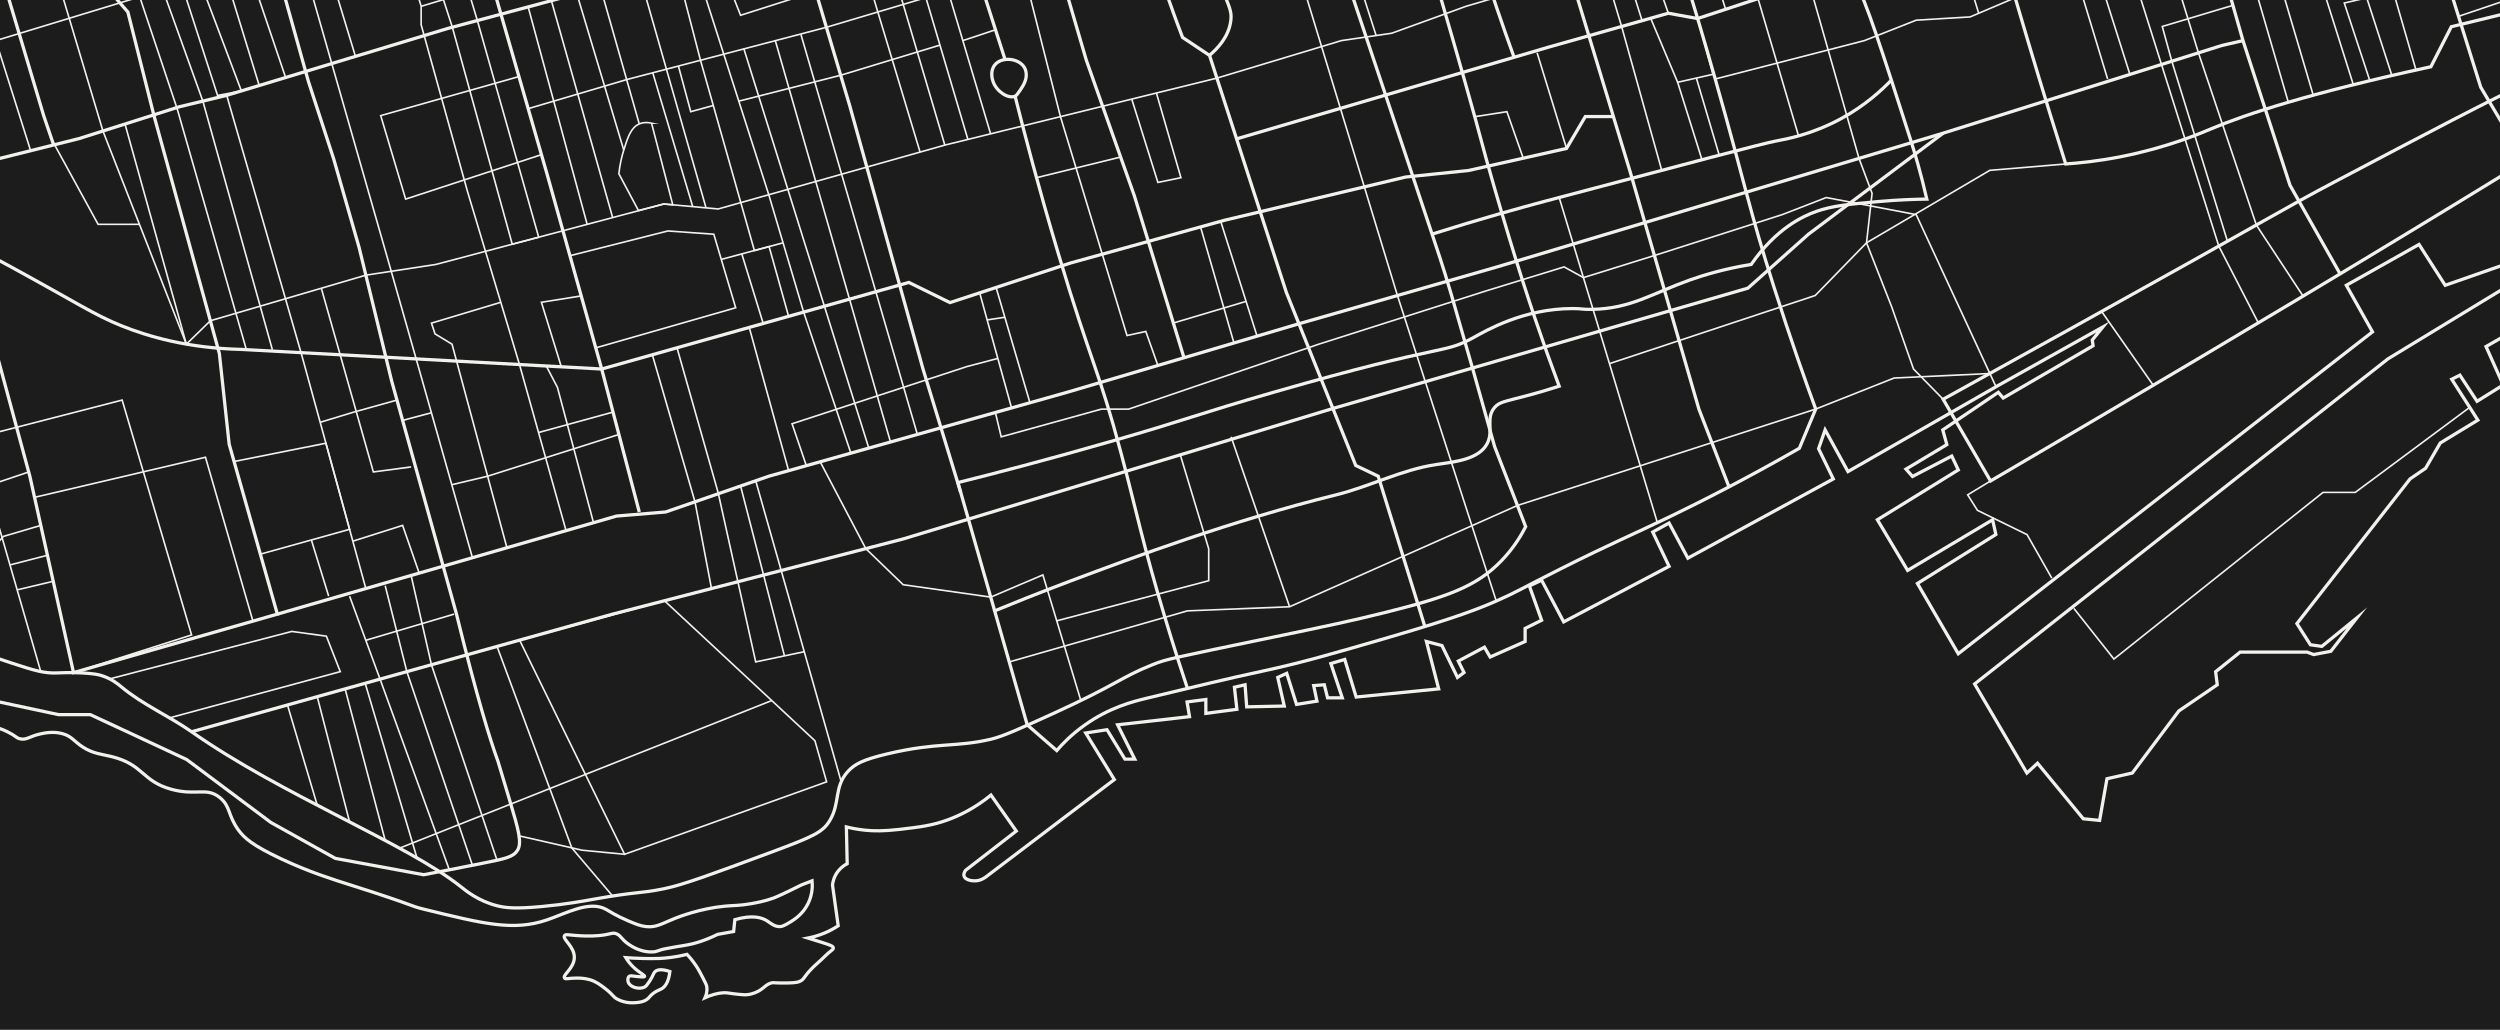 <?xml version="1.0" encoding="UTF-8"?>
<svg id="Layer_1" data-name="Layer 1" xmlns="http://www.w3.org/2000/svg" xmlns:xlink="http://www.w3.org/1999/xlink" viewBox="0 0 3060.1 1260.5">
  <defs>
    <style>
      .cls-1 {
        clip-path: url(#clippath);
      }

      .cls-2, .cls-3, .cls-4 {
        fill: none;
      }

      .cls-2, .cls-5 {
        stroke-width: 0px;
      }

      .cls-6 {
        clip-path: url(#clippath-1);
      }

      .cls-7 {
        clip-path: url(#clippath-2);
      }

      .cls-3 {
        stroke-width: 2px;
      }

      .cls-3, .cls-4 {
        stroke: #f2f1ed;
        stroke-miterlimit: 10;
      }

      .cls-4 {
        stroke-width: 4px;
      }

      .cls-5 {
        fill: #1d1c1d;
      }
    </style>
    <clipPath id="clippath">
      <rect class="cls-2" width="3060.1" height="1260.5"/>
    </clipPath>
    <clipPath id="clippath-1">
      <rect class="cls-2" width="3060.1" height="1260.5"/>
    </clipPath>
    <clipPath id="clippath-2">
      <rect class="cls-2" x="3192.31" y="-9.75" width="1280" height="1280"/>
    </clipPath>
  </defs>
  <g>
    <g class="cls-1">
      <g id="Layer_3" data-name="Layer 3">
        <rect class="cls-5" x="-152.2" y="-981.2" width="3940" height="2403"/>
      </g>
    </g>
    <g class="cls-6">
      <g id="Layer_4" data-name="Layer 4">
        <path class="cls-4" d="m-140,854.2c17.3-5.4,28.3-3,35,0,9.3,4.1,10.4,9.4,30,24,9.4,7,14.2,10.5,20,12,5.2,1.3,13.1.9,29,0,11.5-.7,14.3-1.2,20,0,6.7,1.4,12.4,4.2,16,6,9.7,4.8,9.3,6.7,14,8,8.4,2.3,12.1-3.1,26-6,4.5-1,15.7-3.3,27,0,10.9,3.2,13.4,9,24,16,13,8.5,23.1,8.8,36,12,39.1,9.8,36.6,30.1,73,40,30.6,8.3,42.5-3.2,59,10,13.4,10.8,9.6,21.7,23,40,6.9,9.4,16.7,18.4,52,35,34.9,16.4,62.5,24.9,88,33,80.8,25.7,66.5,23.7,88,29,72.2,17.7,108.3,26.6,149,13,23.6-7.9,52.5-24.6,73-13,3.3,1.9,12.5,7.9,27,14,9,3.8,14.9,6.3,22,7,12.4,1.3,19.2-3.7,35-10,5.7-2.3,31.2-12.1,61-15,12-1.1,17.5-.5,32-3,7.2-1.3,16.5-2.9,28-7,0,0,7-2.5,34-16,4.3-1.7,8.7-3.3,13-5,.5,5.1.9,16.2-5,28-6.4,12.8-16.5,19.2-21,22-7.7,4.7-10.7,5.9-13,6-7.1.3-11.9-4.4-16-7-6.7-4.3-18.2-7.6-39.5-1.5-.5,4.8-1,9.7-1.5,14.5-6.5,1.2-13,2.3-19.5,3.5-17.8,8.7-31.3,12.1-40.5,13.5-7,1.1-12.6,2-23,4-10.2,1.9-10,3.9-17,4-9.1.2-16.5-2.9-19-4-.8-.3-4.5-2-9-5-9.6-6.5-9.5-10.5-15-13-5.4-2.5-7.1.7-22,2-11,1-21.9.3-26,0-11.3-.7-14.7-2-16,0-3,4.4,12.4,13.4,12,27-.3,13-14.7,21.2-12,25,1.3,1.9,5-.1,15,0,3.3,0,9.5.1,16,2,7.5,2.2,12.5,6,19,11,10.2,7.9,8.6,9.6,15,13,9.7,5.1,19.2,4.4,23,4,4.2-.4,8.7-.9,13-4,2.7-2,2.9-3.2,6-6,5-4.4,8.8-5.1,12-7,4-2.4,8.4-7.8,10-21-10.8-3.6-15.6-2.1-18,0-2.6,2.3-2.3,5-7,12-2.7,4-4.1,6-6,7-6.7,3.3-17.7.3-20-6-.8-2.3-.7-5.5,1-7,1.5-1.3,3.3-.6,9,0,5.8.6,9.6,1,10,0,.5-1.3-5.2-4.1-11-9-6-5.1-9.8-10.4-12-14,5.2.4,12.4.8,21,1,5.8.1,12.9.3,20,0,8.1-.4,19.8-1.5,34-5,6.1,6.6,10.3,12.6,13,17,1.4,2.3,2.9,5.2,6,11,4.2,7.9,4.7,9.5,5,11,.5,2.7.9,7.5-2,14,2.9-1.3,6.6-2.8,11-4,2.5-.7,6.7-1.8,12-2,5-.2,5.1.6,19,2,4.8.5,7.9.7,12,0,1.2-.2,3.7-.7,7-2,10.8-4.2,12.2-9.8,20-12,2.8-.8,2.2,0,12,0,12.4,0,18.6,0,23-2,6.1-2.7,3.8-5.1,17-18,5.9-5.7,6.8-5.8,14-13,6.4-6.5,10.4-7.6,10-10-.3-2.2-3.4-3.3-15-7-5.1-1.6-10.4-3.3-16-5,5.6-1.1,12.5-2.9,20-6,6.8-2.8,12.5-6.1,17-9-2.3-16.7-4.7-33.3-7-50,.4-3.2,1.6-10.2,7-17,3.9-4.9,8.3-7.6,11-9-.3-15-.7-30-1-45,5.6,1.4,13.5,3,23,4,10.9,1.1,22.8,1.2,42-1,25-2.9,40.4-4.7,60-12,12.8-4.8,31.8-13.5,52-30,10.3,14.7,20.7,29.3,31,44-20.7,16-41.3,32-62,48-.9,1.3-2.8,4.2-2,7,1.3,4.8,9.1,6.2,14,6,6.9-.3,11.9-4.2,13-5,10.3-7.9,72.2-54.6,157-119-11.7-19-23.3-38-35-57,8.7-1.3,17.3-2.7,26-4,7.3,12,14.7,24,22,36h12l-21-42c29.3-3.3,58.7-6.7,88-10l-3-18c7.7-1,15.3-2,23-3v17c12.7-1.7,25.3-3.3,38-5l-3-27,13-3,2,27,46-1-8-35,11-5,12,38,25-4-4-19,13-1,4,16h18l-14-42,17-5,14,46,101-10-15-58,19,5,19,39,8-6-7-14,32-17,7,12,42.8-19v-16l20.2-10-15-42,15-7,27,51,129-68-20-42,20-11,23,43,178-97-18-37,8-23,28,51,185-106,127-71-13,16,1,7-110,64-6-7-68,46,5,18-50,30,8,9,48-25,8,17-99,61,37,62,104-62,4,18-96,60,50,86,507-394-32-57,89-50,32,50,123-43,6,12-199,121-506,398,64,109,13-12,56,68,20,2,9-51,31-7,57-76,47-32-2-16,30-24h82l8,3,21-4,32-41-43,35-14-2-16.5-25.9,138.5-177.1,19-13,18-31,46-28-32-50,10-5,21,32,32-20-21-47,132-76,12,19,21-11,139-136-17-44,14-12,62,8,17-14-102-108,3-23,47-9,19,11h25l-27,21,48,51v12.1l9-.1,14,51-26,15,1,17,29-3,26,4v-9.7l-19-9.3,2-23,17-18.5,16,15.5,19-2,20,1,24,18,14,13-29,12-25.1,32.5-40.9-8.5-17,3v22l30-3,14,14,17,29,10-3-2-36,22-33,27-13,26,6,7-11-24-43-3-25,27-38.7-24-15.3-10-24,40-74,19-21,40-14h13.5"/>
        <path class="cls-4" d="m80.6-876.3L235.5-363.3l49,157,55,170,38,136,31,95,31,108,40,164,79,284c25.9,105,41.4,154.9,51,181,.2.4,5.1,16.9,15,50s14.7,49.8,9,59c-5.2,8.3-14.2,10.3-43,16-30.6,6.1-55.4,10.9-72,14l-108-20-79-44-103-77-118-55h-39l-220-47"/>
        <path class="cls-4" d="m3411.5-876.3c49.6,172,99.2,344.1,148.8,516.1,29.2,93.6,51.7,167.4,67.2,214.9,2.4,7.3,7.7,23.5,2,41-10.7,33-52.5,46.9-75,54-96.2,30.5-190.4,70.5-290,87-79.3,13.2-188.5,70.8-407,186-63.5,33.5-59.4,33.4-329,183-63.3,35.1-115.4,63.9-150,83,12,20.7,24,41.3,36,62,7.2,12.4,14.8,25.6,22,38,12.4-7.3,32.9-19.2,58-34,105.4-61.9,274.3-161.1,470-280,28.7-17.4,72.4-44,126-77-18-30.3-36-60.7-54-91-14-44.7-28-89.3-42-134,16.9-6.5,42.5-16.2,74-27,90.3-31,142.8-42.1,213-61,99.8-26.9,94.1-31.6,259-82,80.2-24.5,146.1-43.2,189-55"/>
        <path class="cls-4" d="m-150.5,781.7c32.7-5.8,58-3.3,75,0,18,3.5,18.2,6.3,90,30,27.7,9.1,39.5,12.6,55,12,3.5-.1,15.2-.8,31,0,14.7.8,20.1,2.1,23,3,13.3,3.9,21.9,11.4,25,14,26.1,21.8,58.1,35.5,86,55,111.6,78.3,263.9,137.1,330,190,5.7,4.5,20.8,17.1,44,23,10.3,2.6,22.3,3.9,54,1,29.6-2.7,51.3-6.7,64-9,56.6-10.1,54.8-6.4,87-13,22.9-4.7,58.3-17.8,129-44,53.1-19.7,64.4-24.9,73-39,13.3-21.9,5-40.7,22-60,8.4-9.5,19.2-15,49-22,61.2-14.5,83.8-7.7,127-18,14.5-3.5,34.7-12.7,75-31,79.3-36.1,82.6-44.2,122-60,17.4-7,23-7.9,149-34,65.1-13.5,94.7-19.7,136-30,76.6-19.1,112-32,142-63,15-15.4,24.3-31,30-42-12.7-32.7-25.3-65.3-38-98-17.3-62.1-35-124.1-53-186-10-34.4-18.9-59.9-23.7-74.5-18.5-56-133.2-398.2-411.3-1226.5"/>
        <path class="cls-4" d="m3704.5-886.3c-53.6,14.3-135.9,36.8-236,67-151.8,45.8-183.5,60.7-352,112-124.3,37.9-226.4,66.2-280,81-48.3,13.4-105.6,28.6-220,59-228.1,60.6-230.4,59.8-286,77-29.9,9.2-73.9,23.3-138,40-48.2,12.6-88,21.4-114,27-22.9,16.8-49.9,40.4-75,73-9.8,12.7-18,25.2-25,37,6.4,22.4,16.5,57.3,29,100,57.4,196.4,61.8,203.6,92,310,38.4,135.1,40.6,156.4,72,255,20.2,63.4,38.5,115,51,149-6.7,16-13.3,32-20,48-64.9,37.2-118.8,64.5-157,83-48.9,23.7-71.8,32.7-136,65-47.9,24.1-52.3,27.7-78,39-20.1,8.8-48.7,20.3-130,44-71.8,20.9-107.7,31.4-157,42-41.3,8.9-74.5,16.9-141,33-16.6,4-45.7,11.3-76,33-15.6,11.1-26.8,22.6-34,31l-35.7-31.1"/>
        <path class="cls-4" d="m2358.5-876.3c-27.7,128.7-55.3,257.3-83,386,30,47.4,60.1,96.4,90,147,20.3,34.3,40,68.3,59,102-4.3,21.3-8.7,42.7-13,64,3.5,10.4,8.8,26,15,45,22.6,69.2,37.6,120.8,45,146,12.6,42.9,31.2,105.4,57,187,16-1.1,39.7-3.4,68-9,57.2-11.3,97.9-28.9,110-34,43.5-18.3,120.8-43.7,269-76,8.3-16.3,16.7-32.7,25-49,48-11.7,96-23.3,144-35l120-38,35-52,119-34,15.1-17.5-3.1-27.5,68-163,121-139,49-54,49,6"/>
        <path class="cls-4" d="m1744.1,767l-57.1-184.1-27.5-13.1-85-212-94-290-33-22c-1.8-4.7-30.1-77.9-39-119-1.7-8-3.8-19.7.9-32.6,4.1-11.2,11.5-18.6,16.1-22.4-38.3-126.7-76.7-253.3-115-380"/>
        <path class="cls-4" d="m1480.5,67.7c10.2-8.6,23.4-22.7,26-42,2.1-16-5.1-20.3-16-56-7.9-25.7-9.2-40.1-21-68-4.2-9.9-9.1-20.1-20-26-9.1-4.9-18.5-4.7-24-4"/>
        <path class="cls-4" d="m2149.5-869.3c7.4,8.8,18,23.2,25,43,29.6,83.3-34.8,170.5-50,191-12.1,16.3-31.8,39.4-62,62,3.3,12.5,9.5,31.8,22,53,13.3,22.6,20.1,24.2,31,45,14.1,27.1,9,36.6,21,62,8.4,17.7,13.7,19.2,39,50,43.9,53.5,36.2,59.3,65,87,26.9,25.8,37.8,24.8,52,48,12.5,20.4,15.4,39.7,18,58,2.8,19.5,4.8,52.4-6,93-10.4-5.5-21.9-5.6-30,0-8.8,6-10.3,16.6-11,21-2.4,16,5.1,29.5,7,33,14,25.7,32,81.8,68,194,5,15.6,12.6,40.8,20,73-14.1.2-34.5.8-59,3-36.3,3.3-56.3,5.1-76,12-16.9,5.9-49.5,21.1-80,65-32.9,5.3-58.3,13.1-75,19-46.7,16.6-72,35.1-120,36-12.6.2-11-1-24-1-59.7.1-105.5,27-120,35-39.2,21.7-31.1,5.7-244,67-99.8,28.7-104.8,33.1-202,61-79.6,22.9-144.6,39.7-186,50,15,52.3,30,104.7,45,157"/>
        <polyline class="cls-4" points="2517.6 -886.3 2704.5 -298.3 2651.5 -279.3 2745.5 49.7 2803 226.7 2864.4 335.3"/>
        <polyline class="cls-4" points="749.9 -886.3 891.5 -370.1 1040.1 129.4 1129.8 451.7 1176 602.9"/>
        <path class="cls-4" d="m-9.1-481.3l37.4,124,16.2,13,53,200L136.5-8.3l20,23,32,127,80,291,12,111,59,208-249.5,71.6-53.5-240.5L-28.5,342.7l-50-251L-150.5-20.6l10-250.7c2.2-.4,31.3-7.1,72.1-16.7,97.7-23.1,262.8-63.2,288.9-74.3,13.9-5.9,51.9-22.8,106-37,12.1-3.2,56.3-14.5,145-24,90.5-9.7,94.1,2,146-11,33.4-8.4,73.1-23,103-34,24.6-9.1,44.9-17.2,59-23,55-2.3,99.5-1.9,131-1,52.8,1.5,64.7,4.3,87-4,19-7,39.2-19.7,78-32,8.4-2.7,21.1-6.4,36-3,11.8,2.7,20.4,8.7,29,15,14.8,10.7,24.1,21.5,28,26,48,56,54.9,67.6,73,74,10.3,3.7,18.6,3.5,35,3,52.3-1.5,61.2-25.6,101-24,33.3,1.3,58.9,19.5,65,24,23.8,17.4,19.2,27.8,39,39,28.5,16.1,42.5-3,82,12,21.3,8.1,23.9,16.2,48,23,18.1,5.1,34,5.5,45,5,8.4,25.7,20.8,63.8,36,110,29.2,88.7,29,86.9,39,118,24.3,75.4,41.2,134.5,61,204,23.4,82.2,18.1,67.6,37,133,25.4,87.7,44.3,145.7,64,201,6.1,17,11.3,31.1,15,41-9.4,3-23.5,7.4-41,12-25.6,6.8-32.1,7.2-38,14-11.4,13.2-.9,28.1-9,44-10.2,20-40.2,22.6-63,26-42,6.3-80.7,26.8-122,37-127.9,31.5-249.9,77.2-324,105-41.3,15.5-74.4,28.9-94,37,13.3,46.7,26.7,93.3,40,140"/>
        <path class="cls-4" d="m-73.5-284.3c4,37,15,56,15,56l15,47L4.5-22.3l49,164,12.2,35.8"/>
        <polyline class="cls-4" points="-150.5 234.3 -27.5 200.7 96.5 169.7 219.5 130.7 277.5 116.7 429.5 70.7 548.5 34.7 686.5 -2.3 826.5 -45.3 1028.5 -111.3 1257.8 -173.7"/>
        <polyline class="cls-4" points="941 -888.3 1082.5 -421.3 1139.5 -207.3 1167.5 -122.3 1230.5 73.7"/>
        <path class="cls-4" d="m1242.5,117.7c11,43.9,28.5,111.2,53,193,40.7,136.1,49.2,140.5,77,245,18,67.4,26.4,110.6,54,202,10.8,35.9,20.4,65.2,27,85"/>
        <path class="cls-4" d="m1215.5,99.7c-.6-1.9-4.1-12.1,2-20,5.9-7.6,16-7.1,18-7,6.4.3,15.3,3.5,19,11,.9,1.9,1.2,3.6,1.4,4.6,1.6,9-3.6,16.8-7.4,22.4-2.8,4.1-4.2,6.2-6,7-8.2,3.7-22.7-5.5-27-18Z"/>
        <polyline class="cls-4" points="1162.8 -459.3 1172.5 -407.3 1205.2 -357.3 1275.5 -111.3 1329.7 73.7 1388.5 239.7 1449.5 438.7"/>
        <polyline class="cls-4" points="471.5 -423.3 580 -97.7 669.5 212.7 736.5 451.7 782.5 626.7"/>
        <path class="cls-4" d="m-140.5,312.7c23.3-10.3,46.7-20.7,70-31,19.2,10.1,48.5,25.6,84,45,84,45.9,101.8,58.6,135,72,32.3,13,80.9,27.5,147,29l441,24,376-106,50.3,24.7,147.7-48.5,188-52.2,222-53,77-8,120-27,23-39h35.2"/>
        <path class="cls-4" d="m1662.5-876.3c-6.1,6.8-13.9,17.4-18,32-5.2,18.3-1.6,32.7,3,54,10.9,50.1,16.3,75.2,18,93,2.7,29,.8,47.5,15,66,3.1,4,3.5,3.5,16,17,9.4,10.1,26.1,28.2,33,38,11.9,17.1,8.7,30.6,11,72,.2,3.7,3.3,56.9,15,113,7.4,35.9,12.8,46.1,12,71-.8,25.4-7.3,46.1-13,60,5.6,23.7,11.6,47.7,18,72,24.2,91.8,51.6,178.2,81,259"/>
        <polyline class="cls-4" points="1819.5 -369.1 1995.5 210.7 2079.5 500.7 2116.4 596"/>
        <polyline class="cls-4" points="339.5 751.7 754.5 631.7 814.7 626.7 941.1 582.9 1306.1 480.2 1589.9 396.3 1832.5 326.7 2062.5 257.7 2378.5 163 2719.5 55.7 2745.5 49.7"/>
        <polyline class="cls-4" points="1513.6 170 1895.5 57.7 2042.1 16.2 2077.9 22.7 2217.5 -23.3 2435.3 -105.1"/>
        <path class="cls-4" d="m1752.5,286.7c59.5-18.8,108.3-32.3,141-41,176.2-46.7,264.4-70.1,280-73,13.4-2.5,45-8.2,81-28,28.7-15.8,48.8-34.3,61-47"/>
        <polyline class="cls-4" points="234.5 895.7 749.9 751.7 1105.5 659.7 1631.5 500 2139.5 352.7 2213.6 286.7 2378.5 163"/>
        <path class="cls-3" d="m71.4-440.3l236.1-76,32.9-13.4,191.1-49.6,158-43,15,56c-84.7,27.3-169.3,54.7-254,82,7,22.3,14,44.5,21,66.8l-62-192.9,25.1-7.1,65.1,191.6,47.3-1.7,45,143.3L674.9.8l75,265.5"/>
        <path class="cls-3" d="m388.5-412.3c42.3,140,84.7,280,127,420v22.6l56.7,204,63.7,212,57,203.3"/>
        <line class="cls-3" x1="295.5" y1="-390.3" x2="435.1" y2="69.1"/>
        <polyline class="cls-3" points="308.1 -221.7 375.5 -29.3 406.1 77.8 478.9 332.1 509.5 439.7 578.3 682.7"/>
        <polyline class="cls-3" points="466 -260.3 542.5 -1.3 553.7 33.4 627 298.9 659.4 290.4 584.3 25.1 496.1 -267.7"/>
        <line class="cls-3" x1="515.5" y1="7.7" x2="573.8" y2="-9.9"/>
        <polyline class="cls-3" points="646.5 133 767.8 97.2 1011.5 33.4 1199.5 -22.6 1273.2 -41.6 1291 -58.3 1365.5 -82.3"/>
        <line class="cls-3" x1="646.5" y1="8.5" x2="718.7" y2="274.6"/>
        <line class="cls-3" x1="705.4" y1="-9.9" x2="763.5" y2="183.7"/>
        <line class="cls-3" x1="734.5" y1="-17" x2="782.5" y2="151.8"/>
        <line class="cls-3" x1="799" y1="89.1" x2="847.9" y2="252.9"/>
        <path class="cls-3" d="m797.5,150.7c-3.7-.8-9.4-1.4-15,1-10.2,4.4-14,16-19,32-2.1,6.8-4.7,16.7-6,29,8,15,16,30,24,45,10.3-2.7,20.7-5.3,31-8,3.7.3,7.3.7,11,1-8.7-33.3-17.3-66.6-26-100Z"/>
        <polyline class="cls-3" points="847.9 -52.3 941 238.3 983.7 382.1 1041.5 554.7 1003.9 565.2 1059.8 671.6 1105.5 715.7 1212.7 730.9 1276.5 703.7 1323 857.5"/>
        <path class="cls-3" d="m1684.5,43.7c-28.7-89.3-57.3-178.7-86-268-63.6-209.7-127.1-419.3-190.7-629"/>
        <polyline class="cls-3" points="1487.1 -42.2 1813.7 -141.7 1853.5 -141.7 1892.5 -167.3 2011.6 -199.1 2150.5 -238.3 2217.4 -10.3 2275.5 193.9 2291.5 236.7 2284.7 297.2 2315.5 375.6 2342.2 451.7 2378.5 488.7"/>
        <polyline class="cls-3" points="2505.2 -537.8 2691 64.7 2761.9 275.5"/>
        <path class="cls-3" d="m333.4,428.1L248.3,123.8,199.3-12.5l23-7,44,136.3,29.2-5.4L243.7-25.9l30.6-9.3,43,139.9,32.3-9.8c-15.7-46.4-31.4-92.8-47.1-139.2"/>
        <polyline class="cls-3" points="277.5 116.7 368.5 431.7 447.8 720.4"/>
        <line class="cls-3" x1="-54.7" y1="-107.3" x2="37.5" y2="184.5"/>
        <line class="cls-3" x1="-5.1" y1="49.7" x2="333.4" y2="-53.3"/>
        <polyline class="cls-3" points="171 -3.9 217 133.6 301.6 428.1"/>
        <polyline class="cls-3" points="1908.5 241.8 1974.5 459.8 2028.7 639.8"/>
        <polyline class="cls-3" points="1218.4 504.9 1225.5 534.7 1348 500.8 1381.4 500.8 1614.2 421.3 1819.5 355.9 1914.5 326.7 1938.2 339.8 2028.7 311.6 2181.5 262.7 2235.4 241.8 2345.5 262.7 2443.2 473.4"/>
        <line class="cls-3" x1="2738.5" y1="-198.1" x2="2831.5" y2="116.6"/>
        <path class="cls-3" d="m-150.5,567l300-77.3,85,287.5-144.5,46.1c-15.8-71.5-31.7-143.1-47.5-214.6,69.7-16.3,139.3-32.7,209-49,19.4,66.9,38.7,133.7,58.1,200.6"/>
        <polyline class="cls-3" points="-168.5 729.7 -41.5 708.7 4.1 656.6 49.9 643.1"/>
        <polyline class="cls-3" points="49.9 822.1 -75.5 387.7 -140.5 413.9"/>
        <line class="cls-3" x1="-158.3" y1="643.1" x2="35.1" y2="577.7"/>
        <line class="cls-3" x1="12.2" y1="691.5" x2="56.7" y2="680"/>
        <line class="cls-3" x1="21" y1="722" x2="63.5" y2="711.9"/>
        <polyline class="cls-3" points="286.5 564.9 398.9 542.5 427.9 647.9 318.7 678.3"/>
        <path class="cls-3" d="m910.5,59.7c51,163,102,326,153,489"/>
        <line class="cls-3" x1="949" y1="49.7" x2="1090" y2="541"/>
        <polyline class="cls-3" points="904.3 123.8 1029 92.1 1150.5 55.2"/>
        <line class="cls-3" x1="1122.9" y1="531.8" x2="980.2" y2="41.6"/>
        <line class="cls-3" x1="492.8" y1="514.6" x2="528.1" y2="505.2"/>
        <polyline class="cls-3" points="613 370 528.1 395.5 532.5 408.7 553.3 421.3 620.5 670.5"/>
        <polyline class="cls-3" points="2099.5 96.7 2282.1 49.7 2345.5 24.7 2411.5 20.7 2484.3 -10.3 2619.5 -49.3 2657.5 -49.3 2707.3 -84 2767.1 -101.2 2893.7 -129 2955.6 -149.9 3060.9 -181.3 3217.3 -194.7 3325.5 -223.3 3467.6 -260.1 3490.5 -250.3 3586.5 -276"/>
        <polyline class="cls-3" points="2812.8 -111.2 2880.6 103.8 2900.8 98.9 2869.5 3.7 2901.4 -3.7 2929.5 -10.3 2957.3 85.8 2927.8 92.5 2858.6 -121.2"/>
        <line class="cls-3" x1="2087.3" y1="-220.4" x2="2201.5" y2="166.4"/>
        <polyline class="cls-3" points="2020.5 -169 2054.5 -176.3 2112.2 11.4"/>
        <line class="cls-3" x1="1095.8" y1="-129.6" x2="1184.7" y2="170.6"/>
        <path class="cls-3" d="m1122.9-137c29.9,100.2,59.7,200.5,89.6,300.7"/>
        <line class="cls-3" x1="1178.5" y1="49.7" x2="1218.5" y2="36.4"/>
        <polyline class="cls-3" points="1156.5 177.6 1067.9 -122 1045.4 -193.1 1101.5 -208.3 1108.3 -220.4 1234.4 -255.3"/>
        <polyline class="cls-3" points="955.1 -390.4 1035.9 -113.3 1126.2 186.1"/>
        <polyline class="cls-3" points="1134 -453.3 1253 -35.1 1298 142.7 1379.5 410.7 1402.5 405.7 1417.3 447.3"/>
        <polyline class="cls-3" points="1199.2 358.5 1208.3 391.6 1238.2 499.4"/>
        <path class="cls-3" d="m1230.2,388.3l-21.9,3.3,21.9-3.3Z"/>
        <path class="cls-3" d="m1260.7,493c-13.7-46.8-27.5-93.5-41.2-140.3"/>
        <polyline class="cls-3" points="1221.4 438.7 1183.5 448.7 969.5 518.7 987 570"/>
        <line class="cls-3" x1="917.6" y1="402.6" x2="965.3" y2="576.1"/>
        <polyline class="cls-3" points="828.7 425.8 879 602.9 925 810.2 984.4 797.7"/>
        <polyline class="cls-3" points="798.5 434.3 850.7 614.3 870.9 720.4"/>
        <polyline class="cls-3" points="697.6 313 817.5 282.7 873.7 286.7 900.5 376.7 729.2 425.8"/>
        <line class="cls-3" x1="882.9" y1="317.5" x2="958.5" y2="297.2"/>
        <polyline class="cls-3" points="908 310.8 934.2 396 965.3 387.3 941.4 301.8 923.4 306.7 857.4 73.7 826.5 -45.3 793.4 -35.1 715 -319.5"/>
        <polyline class="cls-3" points="830.4 80.8 845.5 136.7 873.1 129.1"/>
        <line class="cls-3" x1="864.2" y1="254.4" x2="782.5" y2="-31.7"/>
        <path class="cls-3" d="m875.5-59.9l31,78.6,68-21.7c-8.6-26.2-17.1-52.6-25.5-79.3-11.5-36.3-22.6-72.3-33.5-108,9-2.7,18-5.3,27-8"/>
        <polyline class="cls-3" points="2572.5 381.3 2635.7 471.6 2764.3 395.2 2715.9 301.3 2761.9 275.5 2819.1 362.5"/>
        <polyline class="cls-3" points="-148.5 -547.8 -110.1 -449.8 -95.5 -405.8 -18.7 -299.8 37.5 -135.4 126 160.4 228.1 421.3 257.5 392.6 447.8 336.8 533.5 323.7 812.5 249.7 879 255.8 1156.5 177.6 1489.5 95.6 1641.9 49.7 1703.4 40.7 1794.5 7.7 2050.5 -67.9"/>
        <polyline class="cls-3" points="471.5 716.9 498 822.1 578.3 1059.2"/>
        <polyline class="cls-3" points="503.2 704.4 528.1 813.7 608.4 1053.1"/>
        <line class="cls-3" x1="555.8" y1="751.7" x2="447.8" y2="783.7"/>
        <polyline class="cls-3" points="427.9 729.7 465.2 831.3 550 1064.7"/>
        <polyline class="cls-3" points="134.2 831 357.2 772.9 399.5 778.7 416.5 822.1 207.5 878.7"/>
        <line class="cls-3" x1="351.9" y1="863" x2="388.3" y2="985.6"/>
        <line class="cls-3" x1="388.3" y1="852.8" x2="427.9" y2="1006.1"/>
        <line class="cls-3" x1="422.4" y1="843.2" x2="471.5" y2="1028.8"/>
        <line class="cls-3" x1="447" y1="836.4" x2="510.4" y2="1050.2"/>
        <polyline class="cls-3" points="613.2 17.4 635.2 93.7 466 141.5 496.5 243.7 662.7 189.3"/>
        <polyline class="cls-3" points="711.4 362.2 662.7 370 687.1 449.1"/>
        <polyline class="cls-3" points="757.5 531.8 596.8 582.9 553 593.3"/>
        <line class="cls-3" x1="750.3" y1="504.4" x2="659.3" y2="529.4"/>
        <polyline class="cls-3" points="668.5 447.7 682.3 474.1 726.5 639.9"/>
        <line class="cls-3" x1="925" y1="588.5" x2="1029.7" y2="957"/>
        <polygon class="cls-3" points="764.5 1045.7 1011.8 957 997.5 906.7 813.3 735.3 636 783.6 764.5 1045.7"/>
        <polyline class="cls-3" points="1235.4 810.2 1453.5 747.7 1578.5 742.7 1857.4 618.7 2222.5 500.7 2318.5 462.7 2435.6 457.2"/>
        <line class="cls-3" x1="1710.5" y1="361.7" x2="1831.5" y2="735.7"/>
        <polyline class="cls-3" points="1444.7 556.7 1479.5 671.7 1479.5 710.8 1293.5 759.9"/>
        <line class="cls-3" x1="1506.9" y1="534.7" x2="1578.5" y2="742.7"/>
        <line class="cls-3" x1="906.5" y1="594.9" x2="960.2" y2="802.8"/>
        <polyline class="cls-3" points="635.3 1023.1 712.5 1040.7 764.5 1045.7"/>
        <polyline class="cls-3" points="608.4 791.3 699.9 1037.9 749.9 1096.8"/>
        <line class="cls-3" x1="488.9" y1="1038.2" x2="944.6" y2="857.5"/>
        <polyline class="cls-3" points="2435.3 -105.1 2510.9 -130.3 2579.8 96.7"/>
        <polyline class="cls-3" points="2607.1 91.1 2527.5 -159.9 2426.5 -132.3"/>
        <line class="cls-3" x1="2550.3" y1="-223.6" x2="2715.9" y2="301.3"/>
        <polyline class="cls-3" points="2726.5 295.3 2658.4 75 2646.7 32.4 2733.2 6.5"/>
        <polyline class="cls-3" points="3001.5 -12.3 3255.3 -89.6 3264.5 -66.3 3009.3 20"/>
        <polyline class="cls-3" points="2436.5 588.7 2408.5 605.7 2420.5 624.7 2481.2 654.4 2511.5 707.7"/>
        <polyline class="cls-3" points="2538.5 744.7 2587.5 806.7 2843.5 602.7 2882.9 602.7 3023 498.6"/>
        <polyline class="cls-3" points="1945.6 -181.5 1970.9 -99.6 1986.5 -49 2010 25.3"/>
        <polyline class="cls-3" points="1962.6 -42 1984.9 32.4 2034 208.5 2083.3 195.6 2053.5 100.7 2096.9 90.9 2077.9 22.7 2042.1 16.2 2016.2 -57.8"/>
        <line class="cls-3" x1="2020.5" y1="22.4" x2="2053.5" y2="100.7"/>
        <line class="cls-3" x1="2076.4" y1="95.5" x2="2104.4" y2="190"/>
        <polyline class="cls-3" points="1805.2 142.8 1844.5 136.7 1864 192.2"/>
        <line class="cls-3" x1="1881.5" y1="64.7" x2="1917.5" y2="181.7"/>
        <polyline class="cls-3" points="1970 445.1 2221.9 361.7 2284.7 297.2 2435.6 208.5 2528.5 200.7"/>
        <line class="cls-3" x1="2390" y1="-88.1" x2="2422" y2="16.2"/>
        <line class="cls-3" x1="2738.5" y1="-89.6" x2="2801" y2="125.2"/>
        <line class="cls-3" x1="1268.7" y1="217.5" x2="1371.7" y2="192.2"/>
        <polyline class="cls-3" points="1385.3 121.3 1417.3 223.3 1445.5 217.5 1415.4 113.5"/>
        <line class="cls-3" x1="1469.5" y1="277.8" x2="1510.4" y2="419.8"/>
        <line class="cls-3" x1="1494.2" y1="270.9" x2="1538.7" y2="411.4"/>
        <line class="cls-3" x1="1436.2" y1="395.4" x2="1525.2" y2="368.9"/>
        <line class="cls-3" x1="1487.1" y1="-371.5" x2="1710.5" y2="361.7"/>
        <line class="cls-3" x1="153" y1="151.8" x2="228.1" y2="421.3"/>
        <polyline class="cls-3" points="63.4 171 120.1 274.6 170.7 274.6"/>
        <polyline class="cls-3" points="393.3 352.8 457 577.7 503.2 571.5"/>
        <polyline class="cls-3" points="391.9 516.9 433.1 504.4 485.9 489.7"/>
        <polyline class="cls-3" points="431.9 662.4 492.8 643.1 513.1 701.5"/>
        <line class="cls-3" x1="381.1" y1="660.9" x2="402.3" y2="729.7"/>
      </g>
    </g>
  </g>
  <g class="cls-7">
    <g id="Layer_4-2" data-name="Layer 4">
      <path class="cls-3" d="m2323.75,367.55c10.9,27,18.9,52,25,74,8.2,29.6,13,54.9,16,73,3.7,22.5,6.6,47.3,8,74,6.7,8.2,14.2,18.8,21,32,8.6,16.6,13.3,32,16,44"/>
      <path class="cls-4" d="m2344.45,844.45c17.3-5.4,28.3-3,35,0,9.3,4.1,10.4,9.4,30,24,9.4,7,14.2,10.5,20,12,5.2,1.3,13.1.9,29,0,11.5-.7,14.3-1.2,20,0,6.7,1.4,12.4,4.2,16,6,9.7,4.8,9.3,6.7,14,8,8.4,2.3,12.1-3.1,26-6,4.5-1,15.7-3.3,27,0,10.9,3.2,13.4,9,24,16,13,8.5,23.1,8.8,36,12,39.1,9.8,36.6,30.1,73,40,30.6,8.3,42.5-3.2,59,10,13.4,10.8,9.6,21.7,23,40,6.9,9.4,16.7,18.4,52,35,34.9,16.4,62.5,24.9,88,33,80.8,25.7,66.5,23.7,88,29,72.2,17.7,108.3,26.6,149,13,23.6-7.9,52.5-24.6,73-13,3.3,1.9,12.5,7.9,27,14,9,3.8,14.9,6.3,22,7,12.4,1.3,19.2-3.7,35-10,5.7-2.3,31.2-12.1,61-15,12-1.1,17.5-.5,32-3,7.2-1.3,16.5-2.9,28-7,0,0,7-2.5,34-16,4.3-1.7,8.7-3.3,13-5,.5,5.1.9,16.2-5,28-6.4,12.8-16.5,19.2-21,22-7.7,4.7-10.7,5.9-13,6-7.1.3-11.9-4.4-16-7-6.7-4.3-18.2-7.6-39.5-1.5-.5,4.8-1,9.7-1.5,14.5-6.5,1.2-13,2.3-19.5,3.5-17.8,8.7-31.3,12.1-40.5,13.5-7,1.1-12.6,2-23,4-10.2,1.9-10,3.9-17,4-9.1.2-16.5-2.9-19-4-.8-.3-4.5-2-9-5-9.6-6.5-9.5-10.5-15-13-5.4-2.5-7.1.7-22,2-11,1-21.9.3-26,0-11.3-.7-14.7-2-16,0-3,4.4,12.4,13.4,12,27-.3,13-14.7,21.2-12,25,1.3,1.9,5-.1,15,0,3.3,0,9.5.1,16,2,7.5,2.2,12.5,6,19,11,10.2,7.9,8.6,9.6,15,13,9.7,5.1,19.2,4.4,23,4,4.2-.4,8.7-.9,13-4,2.7-2,2.9-3.2,6-6,5-4.4,8.8-5.1,12-7,4-2.4,8.4-7.8,10-21-10.8-3.6-15.6-2.1-18,0-2.6,2.3-2.3,5-7,12-2.7,4-4.1,6-6,7-6.7,3.3-17.7.3-20-6-.8-2.3-.7-5.5,1-7,1.5-1.3,3.3-.6,9,0,5.8.6,9.6,1,10,0,.5-1.3-5.2-4.1-11-9-6-5.1-9.8-10.4-12-14,5.2.4,12.4.8,21,1,5.8.1,12.9.3,20,0,8.1-.4,19.8-1.5,34-5,6.1,6.6,10.3,12.6,13,17,1.4,2.3,2.9,5.2,6,11,4.2,7.9,4.7,9.5,5,11,.5,2.7.9,7.5-2,14,2.9-1.3,6.6-2.8,11-4,2.5-.7,6.7-1.8,12-2,5-.2,5.1.6,19,2,4.8.5,7.9.7,12,0,1.2-.2,3.7-.7,7-2,10.8-4.2,12.2-9.8,20-12,2.8-.8,2.2,0,12,0,12.4,0,18.6,0,23-2,6.1-2.7,3.8-5.1,17-18,5.9-5.7,6.8-5.8,14-13,6.4-6.5,10.4-7.6,10-10-.3-2.2-3.4-3.3-15-7-5.1-1.6-10.4-3.3-16-5,5.6-1.1,12.5-2.9,20-6,6.8-2.8,12.5-6.1,17-9-2.3-16.7-4.7-33.3-7-50,.4-3.2,1.6-10.2,7-17,3.9-4.9,8.3-7.6,11-9-.3-15-.7-30-1-45,5.6,1.4,13.5,3,23,4,10.9,1.1,22.8,1.2,42-1,25-2.9,40.4-4.7,60-12,12.8-4.8,31.8-13.5,52-30,10.3,14.7,20.7,29.3,31,44-20.7,16-41.3,32-62,48-.9,1.3-2.8,4.2-2,7,1.3,4.8,9.1,6.2,14,6,6.9-.3,11.9-4.2,13-5,10.3-7.9,72.2-54.6,157-119-11.7-19-23.3-38-35-57,8.7-1.3,17.3-2.7,26-4,7.3,12,14.7,24,22,36h12l-21-42c29.3-3.3,58.7-6.7,88-10l-3-18c7.7-1,15.3-2,23-3v17c12.7-1.7,25.3-3.3,38-5l-3-27,13-3,2,27,46-1-8-35,11-5,12,38,25-4-4-19,13-1,4,16h18l-14-42,17-5,14,46,101-10-15-58,19,5,19,39,8-6-7-14,32-17,7,12,42.8-19v-16l20.2-10-15-42,15-7,27,51,129-68-20-42,20-11,23,43,178-97-18-37,8-23,28,51,185-106,127-71-13,16,1,7-110,64-6-7-68,46,5,18-50,30,8,9,48-25,8,17-99,61,37,62,104-62,4,18-96,60,50,86,507-394-32-57,89-50,32,50,123-43,6,12-199,121-506,398,64,109,13-12,56,68,20,2,9-51,31-7,57-76,47-32-2-16,30-24h82l8,3,21-4,32-41-43,35-14-2-16.5-25.9,138.5-177.1,19-13,18-31,46-28-32-50,10-5,21,32,32-20-21-47,132-76,12,19,21-11,139-136-17-44,14-12,62,8,17-14-102-108,3-23,47-9,19,11h25l-27,21,48,51v12.1l9-.1,14,51-26,15,1,17,29-3,26,4v-9.7l-19-9.3,2-23,17-18.5,16,15.5,19-2,20,1,24,18,14,13-29,12-25.1,32.5-40.9-8.5-17,3v22l30-3,14,14,17,29,10-3-2-36,22-33,27-13,26,6,7-11-24-43-3-25,27-38.7-24-15.3-10-24,40-74,19-21,40-14h13.5"/>
      <path class="cls-4" d="m2565.05-886.05l154.9,513,49,157,55,170,38,136,31,95,31,108,40,164,79,284c25.9,105,41.4,154.9,51,181,.2.4,5.1,16.9,15,50s14.7,49.8,9,59c-5.2,8.3-14.2,10.3-43,16-30.6,6.1-55.4,10.9-72,14l-108-20-79-44-103-77-118-55h-39l-220-47"/>
      <path class="cls-4" d="m2333.95,771.95c32.7-5.8,58-3.3,75,0,18,3.5,18.2,6.3,90,30,27.7,9.1,39.5,12.6,55,12,3.5-.1,15.2-.8,31,0,14.7.8,20.1,2.1,23,3,13.3,3.9,21.9,11.4,25,14,26.1,21.8,58.1,35.5,86,55,111.6,78.3,263.9,137.1,330,190,5.7,4.5,20.8,17.1,44,23,10.3,2.6,22.3,3.9,54,1,29.6-2.7,51.3-6.7,64-9,56.6-10.1,54.8-6.4,87-13,22.9-4.7,58.3-17.8,129-44,53.1-19.7,64.4-24.9,73-39,13.3-21.9,5-40.7,22-60,8.4-9.5,19.2-15,49-22,61.2-14.5,83.8-7.7,127-18,14.5-3.5,34.7-12.7,75-31,79.3-36.1,82.6-44.2,122-60,17.4-7,23-7.9,149-34,65.1-13.5,94.7-19.7,136-30,76.6-19.1,112-32,142-63,15-15.4,24.3-31,30-42-12.7-32.7-25.3-65.3-38-98-17.3-62.1-35-124.1-53-186-10-34.4-18.9-59.9-23.7-74.5-18.5-56-133.2-398.2-411.3-1226.5"/>
      <path class="cls-4" d="m2475.35-491.05l37.4,124,16.2,13,53,200,39,136,20,23,32,127,80,291,12,111,59,208-249.5,71.6-53.5-240.5-65-240.1-50-251-72-112.3,10-250.7c2.2-.4,31.3-7.1,72.1-16.7,97.7-23.1,262.8-63.2,288.9-74.3,13.9-5.9,51.9-22.8,106-37,12.1-3.2,56.3-14.5,145-24,90.5-9.7,94.1,2,146-11,33.4-8.4,73.1-23,103-34,24.6-9.1,44.9-17.2,59-23,55-2.3,99.5-1.9,131-1,52.8,1.5,64.7,4.3,87-4,19-7,39.2-19.7,78-32,8.4-2.7,21.1-6.4,36-3,11.8,2.7,20.4,8.7,29,15,14.8,10.7,24.1,21.5,28,26,48,56,54.9,67.6,73,74,10.3,3.7,18.6,3.5,35,3,52.3-1.5,61.2-25.6,101-24,33.3,1.3,58.9,19.5,65,24,23.8,17.4,19.2,27.8,39,39,28.5,16.1,42.5-3,82,12,21.3,8.1,23.9,16.2,48,23,18.1,5.1,34,5.5,45,5,8.4,25.7,20.8,63.8,36,110,29.2,88.7,29,86.9,39,118,24.3,75.4,41.2,134.5,61,204,23.4,82.2,18.1,67.6,37,133,25.4,87.7,44.3,145.7,64,201,6.1,17,11.3,31.1,15,41-9.4,3-23.5,7.4-41,12-25.6,6.8-32.1,7.2-38,14-11.4,13.2-.9,28.1-9,44-10.2,20-40.2,22.6-63,26-42,6.3-80.7,26.8-122,37-127.9,31.5-249.9,77.2-324,105-41.3,15.5-74.4,28.9-94,37,13.3,46.7,26.7,93.3,40,140"/>
      <path class="cls-4" d="m2410.95-294.05c4,37,15,56,15,56l15,47,48,159,49,164,12.2,35.8"/>
      <polyline class="cls-4" points="2333.95 224.55 2456.95 190.95 2580.95 159.95 2703.95 120.95 2761.95 106.95 2913.95 60.95 3032.95 24.95 3170.95 -12.05 3310.95 -55.05 3512.95 -121.05 3742.25 -183.45"/>
      <polyline class="cls-4" points="2955.95 -433.05 3064.45 -107.45 3153.95 202.95 3220.95 441.95 3266.95 616.95"/>
      <path class="cls-4" d="m2343.95,302.95c23.3-10.3,46.7-20.7,70-31,19.2,10.1,48.5,25.6,84,45,84,45.9,101.8,58.6,135,72,32.3,13,80.9,27.5,147,29l441,24,376-106,50.3,24.7,147.7-48.5,188-52.2,222-53,77-8,120-27,23-39h35.2"/>
      <polyline class="cls-4" points="2823.95 741.95 3238.95 621.95 3299.15 616.95 3425.55 573.15 3790.55 470.45 4074.35 386.55 4316.95 316.95 4546.95 247.95 4862.95 153.25 5203.95 45.95 5229.95 39.95"/>
      <polyline class="cls-4" points="2718.95 885.95 3234.35 741.95 3589.95 649.95 4115.95 490.25 4623.95 342.95 4698.05 276.95 4862.95 153.25"/>
      <path class="cls-3" d="m2555.85-450.05l236.1-76,32.9-13.4,191.1-49.6,158-43,15,56c-84.7,27.3-169.3,54.7-254,82,7,22.3,14,44.5,21,66.8l-62-192.9,25.1-7.1,65.1,191.6,47.3-1.7,45,143.3,82.9,285.1,75,265.5"/>
      <path class="cls-3" d="m2872.95-422.05c42.3,140,84.7,280,127,420v22.6l56.7,204,63.7,212,57,203.3"/>
      <line class="cls-3" x1="2779.95" y1="-400.05" x2="2919.55" y2="59.35"/>
      <polyline class="cls-3" points="2792.55 -231.45 2859.95 -39.05 2890.55 68.05 2963.35 322.35 2993.95 429.95 3062.75 672.95"/>
      <polyline class="cls-3" points="2950.45 -270.05 3026.95 -11.05 3038.15 23.65 3111.45 289.15 3143.85 280.65 3068.75 15.35 2980.55 -277.45"/>
      <path class="cls-3" d="m2817.85,418.35l-85.1-304.3-49-136.3,23-7,44,136.3,29.2-5.4-51.8-137.3,30.6-9.3,43,139.9,32.3-9.8c-15.7-46.4-31.4-92.8-47.1-139.2"/>
      <polyline class="cls-3" points="2761.95 106.95 2852.95 421.95 2932.25 710.65"/>
      <line class="cls-3" x1="2429.75" y1="-117.05" x2="2521.95" y2="174.75"/>
      <line class="cls-3" x1="2479.35" y1="39.95" x2="2817.85" y2="-63.05"/>
      <polyline class="cls-3" points="2655.45 -13.65 2701.45 123.85 2786.05 418.35"/>
      <path class="cls-3" d="m2333.95,557.25l300-77.3,85,287.5-144.5,46.1c-15.8-71.5-31.7-143.1-47.5-214.6,69.7-16.3,139.3-32.7,209-49,19.4,66.9,38.7,133.7,58.1,200.6"/>
      <polyline class="cls-3" points="2315.95 719.95 2442.95 698.95 2488.55 646.85 2534.35 633.35"/>
      <polyline class="cls-3" points="2534.35 812.35 2408.95 377.95 2343.95 404.15"/>
      <path class="cls-3" d="m2337.95,303.95c10.9,27,18.9,52,25,74,8.2,29.6,13,54.9,16,73,3.7,22.5,6.6,47.3,8,74,6.7,8.2,14.2,18.8,21,32,8.6,16.6,13.3,32,16,44"/>
      <line class="cls-3" x1="2326.15" y1="633.35" x2="2519.55" y2="567.95"/>
      <line class="cls-3" x1="2496.65" y1="681.75" x2="2541.15" y2="670.25"/>
      <line class="cls-3" x1="2505.45" y1="712.25" x2="2547.95" y2="702.15"/>
      <polyline class="cls-3" points="2770.95 555.15 2883.35 532.75 2912.35 638.15 2803.15 668.55"/>
      <line class="cls-3" x1="2977.25" y1="504.85" x2="3012.55" y2="495.45"/>
      <polyline class="cls-3" points="3097.45 360.25 3012.55 385.75 3016.95 398.95 3037.75 411.55 3104.95 660.75"/>
      <polyline class="cls-3" points="2335.95 -557.55 2374.35 -459.55 2388.95 -415.55 2465.75 -309.55 2521.95 -145.15 2610.45 150.65 2712.55 411.55 2741.95 382.85 2932.25 327.05 3017.95 313.95 3296.95 239.95 3363.45 246.05 3640.95 167.85 3973.95 85.85 4126.35 39.95 4187.85 30.95 4278.95 -2.05 4534.95 -77.65"/>
      <polyline class="cls-3" points="2955.95 707.15 2982.45 812.35 3062.75 1049.45"/>
      <polyline class="cls-3" points="2987.65 694.65 3012.55 803.95 3092.85 1043.35"/>
      <line class="cls-3" x1="3040.25" y1="741.95" x2="2932.25" y2="773.95"/>
      <polyline class="cls-3" points="2912.35 719.95 2949.65 821.55 3034.45 1054.95"/>
      <polyline class="cls-3" points="2618.65 821.25 2841.65 763.15 2883.95 768.95 2900.95 812.35 2691.95 868.95"/>
      <line class="cls-3" x1="2836.35" y1="853.25" x2="2872.75" y2="975.85"/>
      <line class="cls-3" x1="2872.75" y1="843.05" x2="2912.35" y2="996.35"/>
      <line class="cls-3" x1="2906.85" y1="833.45" x2="2955.95" y2="1019.05"/>
      <line class="cls-3" x1="2931.45" y1="826.65" x2="2994.85" y2="1040.45"/>
      <line class="cls-3" x1="2343.95" y1="87.45" x2="2381.85" y2="211.45"/>
      <polyline class="cls-3" points="3097.65 7.65 3119.65 83.95 2950.45 131.75 2980.95 233.95 3147.15 179.55"/>
      <polyline class="cls-3" points="3241.95 522.05 3081.25 573.15 3037.45 583.55"/>
      <line class="cls-3" x1="2973.35" y1="1028.45" x2="3429.05" y2="847.75"/>
      <line class="cls-3" x1="2637.45" y1="142.05" x2="2712.55" y2="411.55"/>
      <polyline class="cls-3" points="2547.85 161.25 2604.55 264.85 2655.15 264.85"/>
      <polyline class="cls-3" points="2877.75 343.05 2941.45 567.95 2987.65 561.75"/>
      <polyline class="cls-3" points="2876.35 507.15 2917.55 494.65 2970.35 479.95"/>
      <polyline class="cls-3" points="2916.35 652.65 2977.25 633.35 2997.55 691.75"/>
      <line class="cls-3" x1="2865.55" y1="651.15" x2="2886.75" y2="719.95"/>
    </g>
  </g>
</svg>
